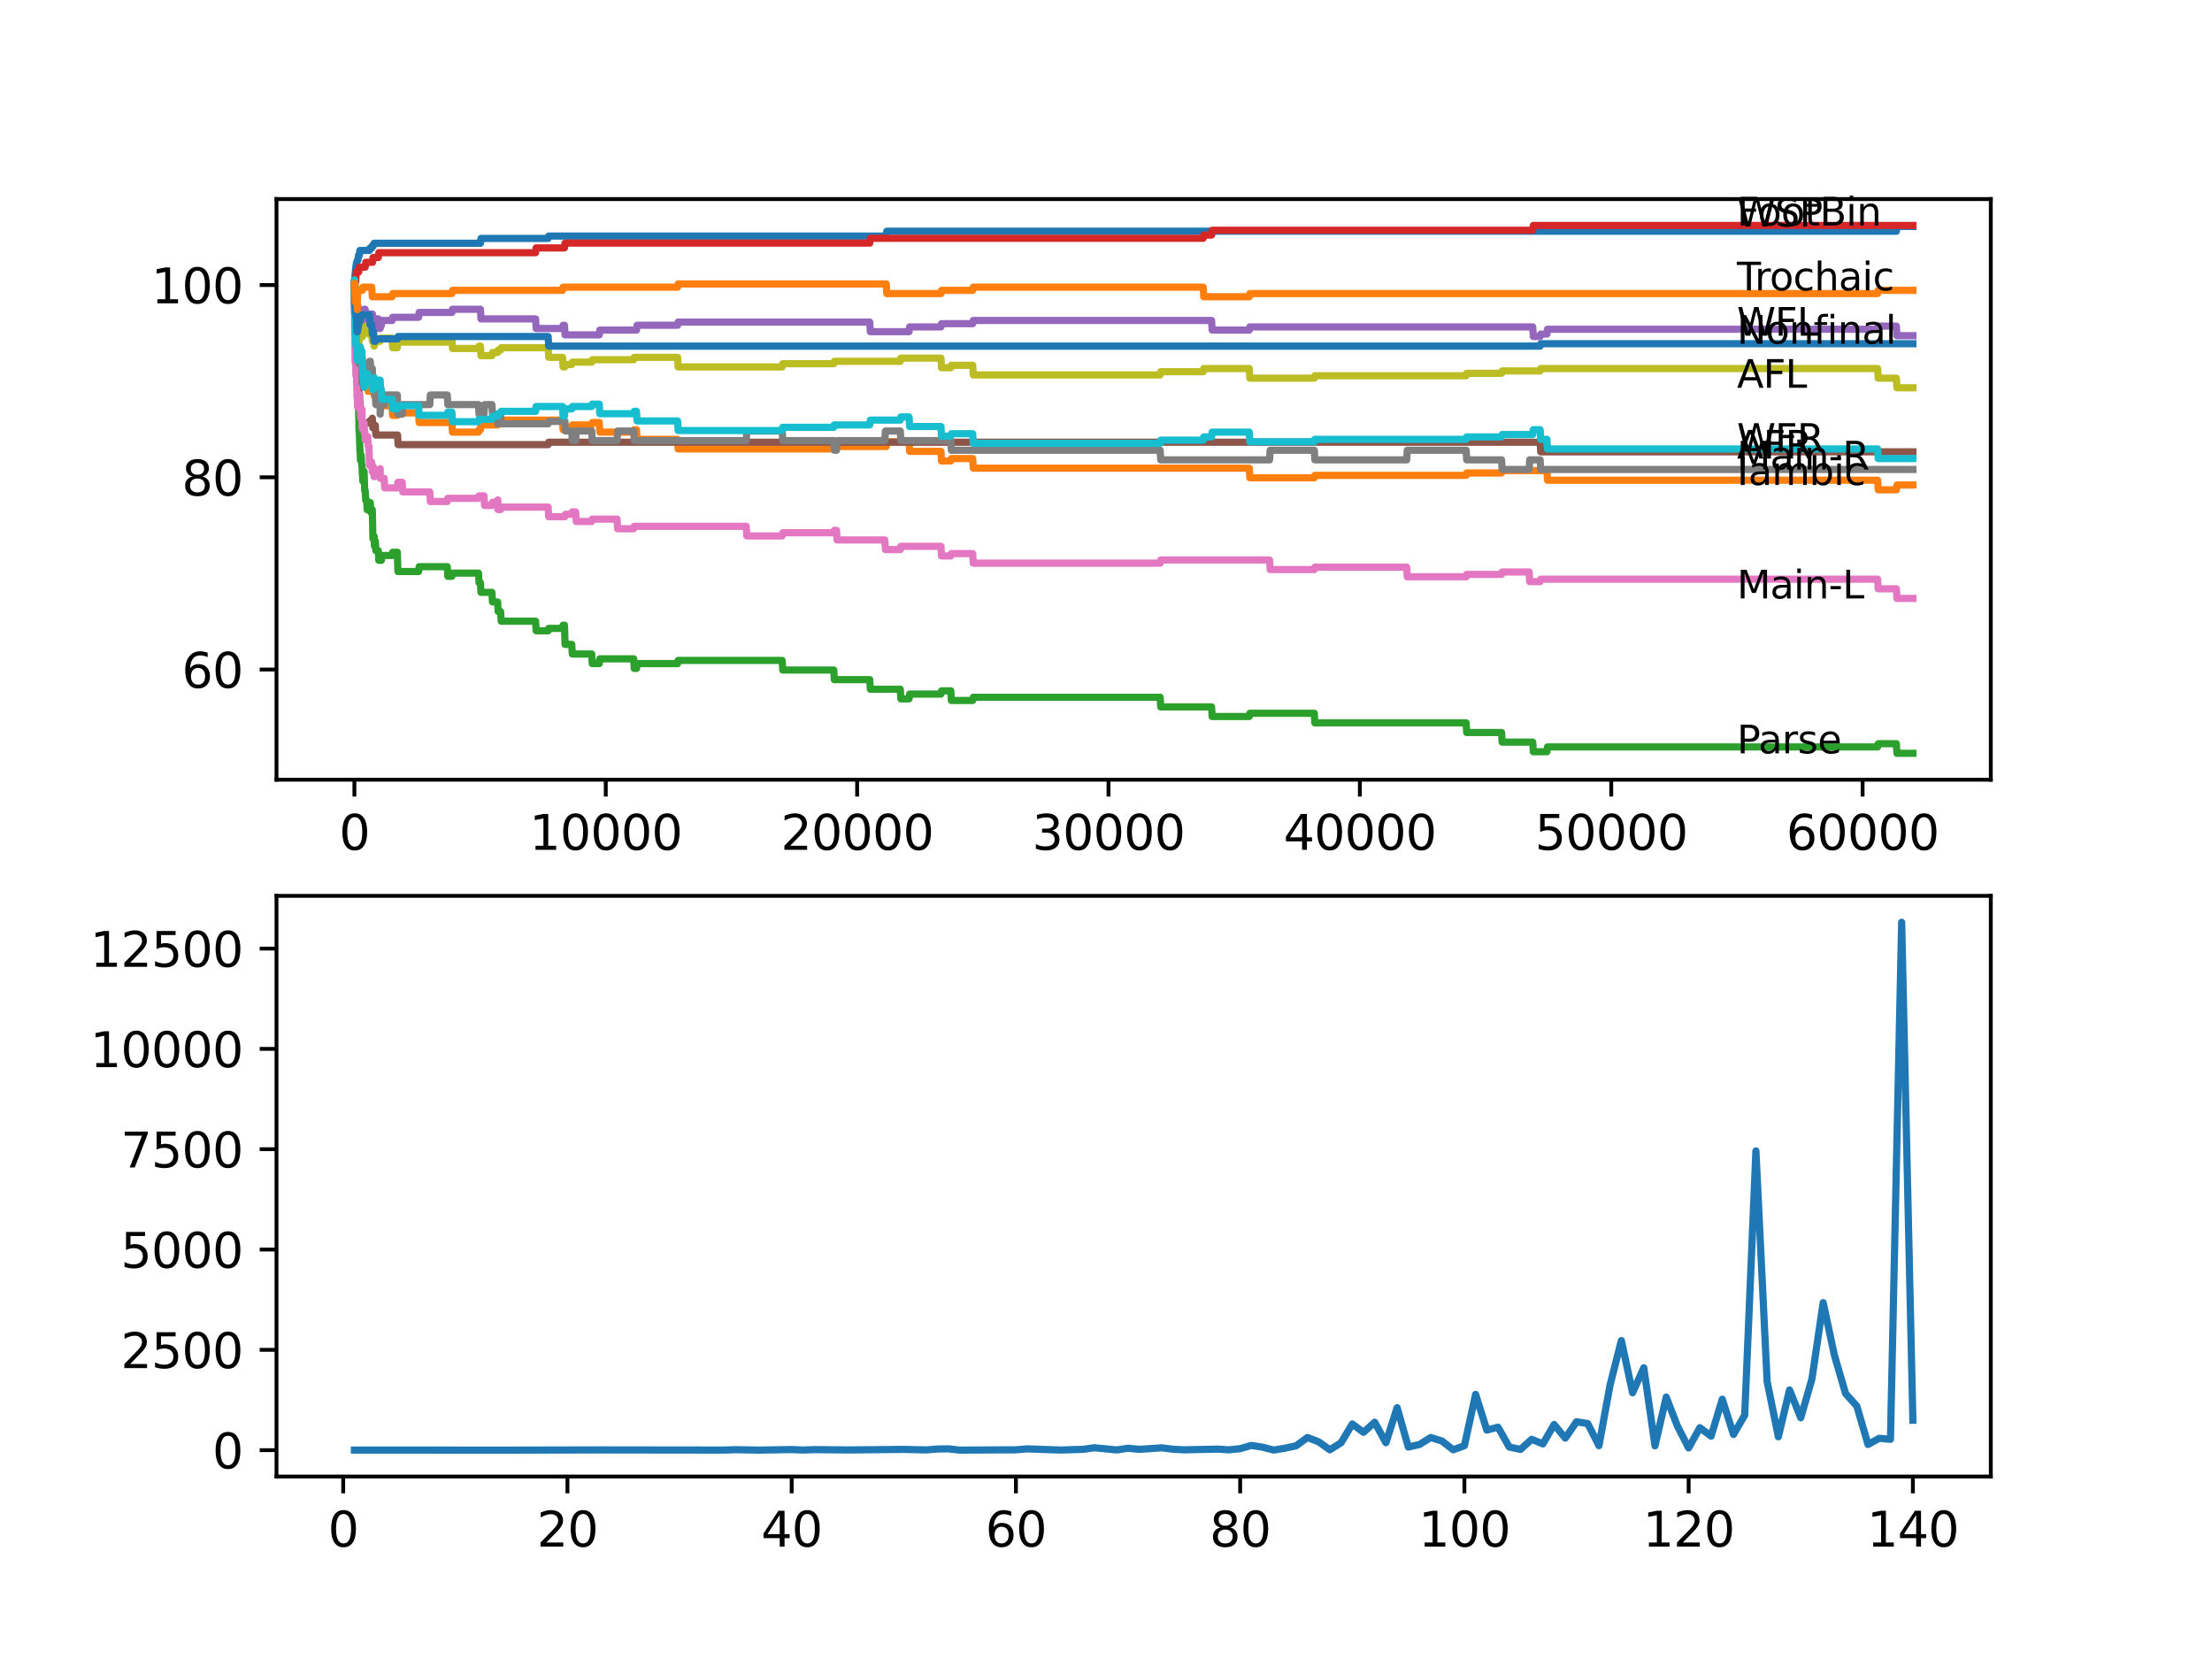 <?xml version="1.0" encoding="utf-8" standalone="no"?>
<!DOCTYPE svg PUBLIC "-//W3C//DTD SVG 1.1//EN"
  "http://www.w3.org/Graphics/SVG/1.1/DTD/svg11.dtd">
<svg xmlns:xlink="http://www.w3.org/1999/xlink" width="460.8pt" height="345.6pt" viewBox="0 0 460.8 345.6" xmlns="http://www.w3.org/2000/svg" version="1.1">
 <defs>
  <style type="text/css">*{stroke-linejoin: round; stroke-linecap: butt}</style>
 </defs>
 <g id="figure_1">
  <g id="patch_1">
   <path d="M 0 345.6 
L 460.8 345.6 
L 460.8 0 
L 0 0 
z
" style="fill: #ffffff"/>
  </g>
  <g id="axes_1">
   <g id="patch_2">
    <path d="M 57.6 162.432 
L 414.72 162.432 
L 414.72 41.472 
L 57.6 41.472 
z
" style="fill: #ffffff"/>
   </g>
   <g id="matplotlib.axis_1">
    <g id="xtick_1">
     <g id="line2d_1">
      <defs>
       <path id="mffaf6c94cc" d="M 0 0 
L 0 3.5 
" style="stroke: #000000; stroke-width: 0.8"/>
      </defs>
      <g>
       <use xlink:href="#mffaf6c94cc" x="73.827" y="162.432" style="stroke: #000000; stroke-width: 0.8"/>
      </g>
     </g>
     <g id="text_1">
      <!-- 0 -->
      <g transform="translate(70.646 177.03)scale(0.1 -0.1)">
       <defs>
        <path id="DejaVuSans-30" d="M 2034 4250 
Q 1547 4250 1301 3770 
Q 1056 3291 1056 2328 
Q 1056 1369 1301 889 
Q 1547 409 2034 409 
Q 2525 409 2770 889 
Q 3016 1369 3016 2328 
Q 3016 3291 2770 3770 
Q 2525 4250 2034 4250 
z
M 2034 4750 
Q 2819 4750 3233 4129 
Q 3647 3509 3647 2328 
Q 3647 1150 3233 529 
Q 2819 -91 2034 -91 
Q 1250 -91 836 529 
Q 422 1150 422 2328 
Q 422 3509 836 4129 
Q 1250 4750 2034 4750 
z
" transform="scale(0.016)"/>
       </defs>
       <use xlink:href="#DejaVuSans-30"/>
      </g>
     </g>
    </g>
    <g id="xtick_2">
     <g id="line2d_2">
      <g>
       <use xlink:href="#mffaf6c94cc" x="126.192" y="162.432" style="stroke: #000000; stroke-width: 0.8"/>
      </g>
     </g>
     <g id="text_2">
      <!-- 10000 -->
      <g transform="translate(110.286 177.03)scale(0.1 -0.1)">
       <defs>
        <path id="DejaVuSans-31" d="M 794 531 
L 1825 531 
L 1825 4091 
L 703 3866 
L 703 4441 
L 1819 4666 
L 2450 4666 
L 2450 531 
L 3481 531 
L 3481 0 
L 794 0 
L 794 531 
z
" transform="scale(0.016)"/>
       </defs>
       <use xlink:href="#DejaVuSans-31"/>
       <use xlink:href="#DejaVuSans-30" x="63.623"/>
       <use xlink:href="#DejaVuSans-30" x="127.246"/>
       <use xlink:href="#DejaVuSans-30" x="190.869"/>
       <use xlink:href="#DejaVuSans-30" x="254.492"/>
      </g>
     </g>
    </g>
    <g id="xtick_3">
     <g id="line2d_3">
      <g>
       <use xlink:href="#mffaf6c94cc" x="178.556" y="162.432" style="stroke: #000000; stroke-width: 0.8"/>
      </g>
     </g>
     <g id="text_3">
      <!-- 20000 -->
      <g transform="translate(162.65 177.03)scale(0.1 -0.1)">
       <defs>
        <path id="DejaVuSans-32" d="M 1228 531 
L 3431 531 
L 3431 0 
L 469 0 
L 469 531 
Q 828 903 1448 1529 
Q 2069 2156 2228 2338 
Q 2531 2678 2651 2914 
Q 2772 3150 2772 3378 
Q 2772 3750 2511 3984 
Q 2250 4219 1831 4219 
Q 1534 4219 1204 4116 
Q 875 4013 500 3803 
L 500 4441 
Q 881 4594 1212 4672 
Q 1544 4750 1819 4750 
Q 2544 4750 2975 4387 
Q 3406 4025 3406 3419 
Q 3406 3131 3298 2873 
Q 3191 2616 2906 2266 
Q 2828 2175 2409 1742 
Q 1991 1309 1228 531 
z
" transform="scale(0.016)"/>
       </defs>
       <use xlink:href="#DejaVuSans-32"/>
       <use xlink:href="#DejaVuSans-30" x="63.623"/>
       <use xlink:href="#DejaVuSans-30" x="127.246"/>
       <use xlink:href="#DejaVuSans-30" x="190.869"/>
       <use xlink:href="#DejaVuSans-30" x="254.492"/>
      </g>
     </g>
    </g>
    <g id="xtick_4">
     <g id="line2d_4">
      <g>
       <use xlink:href="#mffaf6c94cc" x="230.921" y="162.432" style="stroke: #000000; stroke-width: 0.8"/>
      </g>
     </g>
     <g id="text_4">
      <!-- 30000 -->
      <g transform="translate(215.015 177.03)scale(0.1 -0.1)">
       <defs>
        <path id="DejaVuSans-33" d="M 2597 2516 
Q 3050 2419 3304 2112 
Q 3559 1806 3559 1356 
Q 3559 666 3084 287 
Q 2609 -91 1734 -91 
Q 1441 -91 1130 -33 
Q 819 25 488 141 
L 488 750 
Q 750 597 1062 519 
Q 1375 441 1716 441 
Q 2309 441 2620 675 
Q 2931 909 2931 1356 
Q 2931 1769 2642 2001 
Q 2353 2234 1838 2234 
L 1294 2234 
L 1294 2753 
L 1863 2753 
Q 2328 2753 2575 2939 
Q 2822 3125 2822 3475 
Q 2822 3834 2567 4026 
Q 2313 4219 1838 4219 
Q 1578 4219 1281 4162 
Q 984 4106 628 3988 
L 628 4550 
Q 988 4650 1302 4700 
Q 1616 4750 1894 4750 
Q 2613 4750 3031 4423 
Q 3450 4097 3450 3541 
Q 3450 3153 3228 2886 
Q 3006 2619 2597 2516 
z
" transform="scale(0.016)"/>
       </defs>
       <use xlink:href="#DejaVuSans-33"/>
       <use xlink:href="#DejaVuSans-30" x="63.623"/>
       <use xlink:href="#DejaVuSans-30" x="127.246"/>
       <use xlink:href="#DejaVuSans-30" x="190.869"/>
       <use xlink:href="#DejaVuSans-30" x="254.492"/>
      </g>
     </g>
    </g>
    <g id="xtick_5">
     <g id="line2d_5">
      <g>
       <use xlink:href="#mffaf6c94cc" x="283.285" y="162.432" style="stroke: #000000; stroke-width: 0.8"/>
      </g>
     </g>
     <g id="text_5">
      <!-- 40000 -->
      <g transform="translate(267.379 177.03)scale(0.1 -0.1)">
       <defs>
        <path id="DejaVuSans-34" d="M 2419 4116 
L 825 1625 
L 2419 1625 
L 2419 4116 
z
M 2253 4666 
L 3047 4666 
L 3047 1625 
L 3713 1625 
L 3713 1100 
L 3047 1100 
L 3047 0 
L 2419 0 
L 2419 1100 
L 313 1100 
L 313 1709 
L 2253 4666 
z
" transform="scale(0.016)"/>
       </defs>
       <use xlink:href="#DejaVuSans-34"/>
       <use xlink:href="#DejaVuSans-30" x="63.623"/>
       <use xlink:href="#DejaVuSans-30" x="127.246"/>
       <use xlink:href="#DejaVuSans-30" x="190.869"/>
       <use xlink:href="#DejaVuSans-30" x="254.492"/>
      </g>
     </g>
    </g>
    <g id="xtick_6">
     <g id="line2d_6">
      <g>
       <use xlink:href="#mffaf6c94cc" x="335.65" y="162.432" style="stroke: #000000; stroke-width: 0.8"/>
      </g>
     </g>
     <g id="text_6">
      <!-- 50000 -->
      <g transform="translate(319.744 177.03)scale(0.1 -0.1)">
       <defs>
        <path id="DejaVuSans-35" d="M 691 4666 
L 3169 4666 
L 3169 4134 
L 1269 4134 
L 1269 2991 
Q 1406 3038 1543 3061 
Q 1681 3084 1819 3084 
Q 2600 3084 3056 2656 
Q 3513 2228 3513 1497 
Q 3513 744 3044 326 
Q 2575 -91 1722 -91 
Q 1428 -91 1123 -41 
Q 819 9 494 109 
L 494 744 
Q 775 591 1075 516 
Q 1375 441 1709 441 
Q 2250 441 2565 725 
Q 2881 1009 2881 1497 
Q 2881 1984 2565 2268 
Q 2250 2553 1709 2553 
Q 1456 2553 1204 2497 
Q 953 2441 691 2322 
L 691 4666 
z
" transform="scale(0.016)"/>
       </defs>
       <use xlink:href="#DejaVuSans-35"/>
       <use xlink:href="#DejaVuSans-30" x="63.623"/>
       <use xlink:href="#DejaVuSans-30" x="127.246"/>
       <use xlink:href="#DejaVuSans-30" x="190.869"/>
       <use xlink:href="#DejaVuSans-30" x="254.492"/>
      </g>
     </g>
    </g>
    <g id="xtick_7">
     <g id="line2d_7">
      <g>
       <use xlink:href="#mffaf6c94cc" x="388.014" y="162.432" style="stroke: #000000; stroke-width: 0.8"/>
      </g>
     </g>
     <g id="text_7">
      <!-- 60000 -->
      <g transform="translate(372.108 177.03)scale(0.1 -0.1)">
       <defs>
        <path id="DejaVuSans-36" d="M 2113 2584 
Q 1688 2584 1439 2293 
Q 1191 2003 1191 1497 
Q 1191 994 1439 701 
Q 1688 409 2113 409 
Q 2538 409 2786 701 
Q 3034 994 3034 1497 
Q 3034 2003 2786 2293 
Q 2538 2584 2113 2584 
z
M 3366 4563 
L 3366 3988 
Q 3128 4100 2886 4159 
Q 2644 4219 2406 4219 
Q 1781 4219 1451 3797 
Q 1122 3375 1075 2522 
Q 1259 2794 1537 2939 
Q 1816 3084 2150 3084 
Q 2853 3084 3261 2657 
Q 3669 2231 3669 1497 
Q 3669 778 3244 343 
Q 2819 -91 2113 -91 
Q 1303 -91 875 529 
Q 447 1150 447 2328 
Q 447 3434 972 4092 
Q 1497 4750 2381 4750 
Q 2619 4750 2861 4703 
Q 3103 4656 3366 4563 
z
" transform="scale(0.016)"/>
       </defs>
       <use xlink:href="#DejaVuSans-36"/>
       <use xlink:href="#DejaVuSans-30" x="63.623"/>
       <use xlink:href="#DejaVuSans-30" x="127.246"/>
       <use xlink:href="#DejaVuSans-30" x="190.869"/>
       <use xlink:href="#DejaVuSans-30" x="254.492"/>
      </g>
     </g>
    </g>
   </g>
   <g id="matplotlib.axis_2">
    <g id="ytick_1">
     <g id="line2d_8">
      <defs>
       <path id="m7050a3cebf" d="M 0 0 
L -3.5 0 
" style="stroke: #000000; stroke-width: 0.8"/>
      </defs>
      <g>
       <use xlink:href="#m7050a3cebf" x="57.6" y="139.48" style="stroke: #000000; stroke-width: 0.8"/>
      </g>
     </g>
     <g id="text_8">
      <!-- 60 -->
      <g transform="translate(37.875 143.279)scale(0.1 -0.1)">
       <use xlink:href="#DejaVuSans-36"/>
       <use xlink:href="#DejaVuSans-30" x="63.623"/>
      </g>
     </g>
    </g>
    <g id="ytick_2">
     <g id="line2d_9">
      <g>
       <use xlink:href="#m7050a3cebf" x="57.6" y="99.432" style="stroke: #000000; stroke-width: 0.8"/>
      </g>
     </g>
     <g id="text_9">
      <!-- 80 -->
      <g transform="translate(37.875 103.232)scale(0.1 -0.1)">
       <defs>
        <path id="DejaVuSans-38" d="M 2034 2216 
Q 1584 2216 1326 1975 
Q 1069 1734 1069 1313 
Q 1069 891 1326 650 
Q 1584 409 2034 409 
Q 2484 409 2743 651 
Q 3003 894 3003 1313 
Q 3003 1734 2745 1975 
Q 2488 2216 2034 2216 
z
M 1403 2484 
Q 997 2584 770 2862 
Q 544 3141 544 3541 
Q 544 4100 942 4425 
Q 1341 4750 2034 4750 
Q 2731 4750 3128 4425 
Q 3525 4100 3525 3541 
Q 3525 3141 3298 2862 
Q 3072 2584 2669 2484 
Q 3125 2378 3379 2068 
Q 3634 1759 3634 1313 
Q 3634 634 3220 271 
Q 2806 -91 2034 -91 
Q 1263 -91 848 271 
Q 434 634 434 1313 
Q 434 1759 690 2068 
Q 947 2378 1403 2484 
z
M 1172 3481 
Q 1172 3119 1398 2916 
Q 1625 2713 2034 2713 
Q 2441 2713 2670 2916 
Q 2900 3119 2900 3481 
Q 2900 3844 2670 4047 
Q 2441 4250 2034 4250 
Q 1625 4250 1398 4047 
Q 1172 3844 1172 3481 
z
" transform="scale(0.016)"/>
       </defs>
       <use xlink:href="#DejaVuSans-38"/>
       <use xlink:href="#DejaVuSans-30" x="63.623"/>
      </g>
     </g>
    </g>
    <g id="ytick_3">
     <g id="line2d_10">
      <g>
       <use xlink:href="#m7050a3cebf" x="57.6" y="59.385" style="stroke: #000000; stroke-width: 0.8"/>
      </g>
     </g>
     <g id="text_10">
      <!-- 100 -->
      <g transform="translate(31.512 63.184)scale(0.1 -0.1)">
       <use xlink:href="#DejaVuSans-31"/>
       <use xlink:href="#DejaVuSans-30" x="63.623"/>
       <use xlink:href="#DejaVuSans-30" x="127.246"/>
      </g>
     </g>
    </g>
   </g>
   <g id="line2d_11">
    <path d="M 73.833 59.385 
L 73.969 57.082 
L 73.995 57.082 
L 74.121 55.58 
L 74.142 55.58 
L 74.262 54.679 
L 74.346 54.679 
L 74.461 54.179 
L 74.571 54.179 
L 74.686 53.178 
L 74.849 53.178 
L 74.964 52.176 
L 76.959 52.176 
L 77.074 51.676 
L 77.441 51.676 
L 77.556 51.175 
L 77.812 51.175 
L 77.928 50.675 
L 100.083 50.675 
L 100.198 49.673 
L 114.19 49.673 
L 114.305 49.173 
L 184.615 49.173 
L 184.73 48.172 
L 395.052 48.172 
L 395.167 47.17 
L 398.487 47.17 
L 398.487 47.17 
" clip-path="url(#pc0e92ff780)" style="fill: none; stroke: #1f77b4; stroke-width: 1.5; stroke-linecap: square"/>
   </g>
   <g id="line2d_12">
    <path d="M 73.833 59.385 
L 73.922 59.385 
L 74.047 65.893 
L 74.152 65.893 
L 74.163 65.392 
L 74.231 68.896 
L 74.257 68.896 
L 74.372 68.496 
L 74.419 68.496 
L 74.54 72.5 
L 74.587 72.5 
L 74.697 74.503 
L 74.812 74.002 
L 74.849 74.002 
L 74.964 72.5 
L 75.084 72.5 
L 75.199 74.503 
L 75.487 74.503 
L 75.603 78.007 
L 75.739 78.007 
L 75.854 80.009 
L 75.875 80.009 
L 75.99 79.509 
L 76.577 79.509 
L 76.692 81.511 
L 77.671 81.511 
L 77.786 81.011 
L 77.949 81.011 
L 77.99 80.51 
L 77.996 82.512 
L 78.043 82.512 
L 79.457 82.512 
L 79.572 84.515 
L 81.682 84.515 
L 81.797 86.517 
L 82.818 86.517 
L 82.934 86.016 
L 87.201 86.016 
L 87.317 88.019 
L 94.14 88.019 
L 94.255 90.021 
L 99.68 90.021 
L 99.795 89.521 
L 100.083 89.521 
L 100.198 88.519 
L 103.665 88.519 
L 103.78 88.019 
L 104.293 88.019 
L 104.408 87.518 
L 117.185 87.518 
L 117.3 89.521 
L 117.688 89.521 
L 117.803 89.02 
L 119.102 89.02 
L 119.217 88.519 
L 123.265 88.519 
L 123.38 88.019 
L 124.836 88.019 
L 124.951 90.021 
L 132.01 90.021 
L 132.125 89.521 
L 132.596 89.521 
L 132.711 91.523 
L 141.153 91.523 
L 141.268 93.525 
L 173.692 93.525 
L 173.807 93.025 
L 184.615 93.025 
L 184.73 92.024 
L 189.375 92.024 
L 189.49 94.026 
L 196.02 94.026 
L 196.135 96.028 
L 198.067 96.028 
L 198.183 95.528 
L 202.634 95.528 
L 202.749 97.53 
L 260.25 97.53 
L 260.365 99.532 
L 273.792 99.532 
L 273.907 99.032 
L 305.425 99.032 
L 305.54 98.531 
L 312.803 98.531 
L 312.918 98.031 
L 322.255 98.031 
L 322.37 100.033 
L 391.146 100.033 
L 391.261 102.035 
L 395.052 102.035 
L 395.167 101.034 
L 398.487 101.034 
L 398.487 101.034 
" clip-path="url(#pc0e92ff780)" style="fill: none; stroke: #ff7f0e; stroke-width: 1.5; stroke-linecap: square"/>
   </g>
   <g id="line2d_13">
    <path d="M 73.833 59.385 
L 73.843 59.385 
L 73.885 65.392 
L 73.969 65.225 
L 73.979 65.225 
L 74.11 73.235 
L 74.142 73.235 
L 74.152 72.734 
L 74.173 76.739 
L 74.21 76.739 
L 74.325 79.342 
L 74.346 79.342 
L 74.461 78.841 
L 74.482 78.841 
L 74.587 82.846 
L 74.597 81.845 
L 74.66 81.845 
L 74.791 89.854 
L 74.849 89.854 
L 74.969 93.859 
L 75.021 93.859 
L 75.084 95.861 
L 75.131 94.86 
L 75.236 94.86 
L 75.351 96.863 
L 75.404 96.863 
L 75.487 98.865 
L 75.514 98.198 
L 75.524 98.198 
L 75.571 100.2 
L 75.634 99.199 
L 75.739 99.199 
L 75.849 98.198 
L 75.969 102.202 
L 76.074 102.202 
L 76.189 104.205 
L 76.388 104.205 
L 76.503 106.207 
L 76.577 106.207 
L 76.692 105.206 
L 76.959 105.206 
L 77.074 104.705 
L 77.137 104.705 
L 77.252 106.708 
L 77.441 106.708 
L 77.556 106.207 
L 77.561 106.207 
L 77.687 112.214 
L 77.812 112.214 
L 77.928 111.714 
L 77.949 111.714 
L 77.99 113.716 
L 78.059 112.715 
L 78.184 112.715 
L 78.299 114.717 
L 78.802 114.717 
L 78.917 116.719 
L 79.457 116.719 
L 79.572 115.718 
L 81.682 115.718 
L 81.797 115.051 
L 82.771 115.051 
L 82.892 119.056 
L 87.201 119.056 
L 87.317 118.054 
L 93.171 118.054 
L 93.286 120.057 
L 94.14 120.057 
L 94.255 119.389 
L 99.68 119.389 
L 99.795 121.392 
L 100.083 121.392 
L 100.198 123.394 
L 102.476 123.394 
L 102.591 125.396 
L 103.665 125.396 
L 103.78 127.399 
L 104.293 127.399 
L 104.408 129.401 
L 111.572 129.401 
L 111.687 131.404 
L 114.19 131.404 
L 114.305 130.903 
L 117.185 130.903 
L 117.3 130.236 
L 117.594 130.236 
L 117.714 134.24 
L 119.102 134.24 
L 119.217 136.243 
L 123.265 136.243 
L 123.38 138.245 
L 124.836 138.245 
L 124.951 137.244 
L 132.01 137.244 
L 132.125 139.246 
L 132.596 139.246 
L 132.711 138.245 
L 141.153 138.245 
L 141.268 137.578 
L 162.941 137.578 
L 163.057 139.58 
L 173.692 139.58 
L 173.807 141.582 
L 181.185 141.582 
L 181.3 143.585 
L 187.547 143.585 
L 187.663 145.587 
L 189.375 145.587 
L 189.49 144.586 
L 196.02 144.586 
L 196.135 143.918 
L 198.067 143.918 
L 198.183 145.921 
L 202.634 145.921 
L 202.749 145.253 
L 241.682 145.253 
L 241.797 147.256 
L 252.396 147.256 
L 252.511 149.258 
L 260.25 149.258 
L 260.365 148.591 
L 273.792 148.591 
L 273.907 150.593 
L 305.425 150.593 
L 305.54 152.595 
L 312.803 152.595 
L 312.918 154.598 
L 319.296 154.598 
L 319.412 156.6 
L 322.255 156.6 
L 322.37 155.599 
L 391.146 155.599 
L 391.261 154.931 
L 395.052 154.931 
L 395.167 156.934 
L 398.487 156.934 
L 398.487 156.934 
" clip-path="url(#pc0e92ff780)" style="fill: none; stroke: #2ca02c; stroke-width: 1.5; stroke-linecap: square"/>
   </g>
   <g id="line2d_14">
    <path d="M 73.833 59.385 
L 73.864 58.317 
L 73.869 60.319 
L 73.943 59.318 
L 73.953 59.318 
L 74.068 58.651 
L 74.105 58.651 
L 74.225 56.648 
L 74.733 56.648 
L 74.849 55.647 
L 76.074 55.647 
L 76.189 54.646 
L 77.603 54.646 
L 77.718 53.645 
L 78.802 53.645 
L 78.917 52.644 
L 111.572 52.644 
L 111.687 51.642 
L 117.594 51.642 
L 117.709 50.641 
L 181.185 50.641 
L 181.3 49.64 
L 250.647 49.64 
L 250.762 48.973 
L 252.396 48.973 
L 252.511 47.971 
L 319.296 47.971 
L 319.412 46.97 
L 398.487 46.97 
L 398.487 46.97 
" clip-path="url(#pc0e92ff780)" style="fill: none; stroke: #d62728; stroke-width: 1.5; stroke-linecap: square"/>
   </g>
   <g id="line2d_15">
    <path d="M 73.833 59.385 
L 73.848 63.39 
L 73.943 60.253 
L 74.011 60.253 
L 74.021 59.752 
L 74.026 61.754 
L 74.105 60.753 
L 74.225 64.758 
L 74.341 63.757 
L 74.571 63.757 
L 74.587 65.759 
L 74.681 64.758 
L 74.733 64.758 
L 74.854 68.763 
L 75.084 68.763 
L 75.199 67.761 
L 75.409 67.761 
L 75.529 66.427 
L 75.571 66.427 
L 75.686 65.425 
L 75.739 65.425 
L 75.854 64.424 
L 76.074 64.424 
L 76.189 66.427 
L 76.577 66.427 
L 76.692 65.425 
L 77.603 65.425 
L 77.718 67.428 
L 77.99 67.428 
L 78.106 66.427 
L 78.802 66.427 
L 78.917 68.429 
L 79.19 68.429 
L 79.305 67.761 
L 79.457 67.761 
L 79.572 66.76 
L 81.682 66.76 
L 81.797 66.093 
L 87.201 66.093 
L 87.317 65.092 
L 94.14 65.092 
L 94.255 64.424 
L 100.083 64.424 
L 100.198 66.427 
L 111.572 66.427 
L 111.687 68.429 
L 117.185 68.429 
L 117.3 67.761 
L 117.594 67.761 
L 117.709 69.764 
L 124.836 69.764 
L 124.951 68.763 
L 132.596 68.763 
L 132.711 67.761 
L 141.153 67.761 
L 141.268 67.094 
L 181.185 67.094 
L 181.3 69.096 
L 189.375 69.096 
L 189.49 68.095 
L 196.02 68.095 
L 196.135 67.428 
L 202.634 67.428 
L 202.749 66.76 
L 252.396 66.76 
L 252.511 68.763 
L 260.25 68.763 
L 260.365 68.095 
L 319.296 68.095 
L 319.412 70.098 
L 320.841 70.098 
L 320.956 69.597 
L 322.255 69.597 
L 322.37 68.596 
L 391.146 68.596 
L 391.261 67.928 
L 395.052 67.928 
L 395.167 69.931 
L 398.487 69.931 
L 398.487 69.931 
" clip-path="url(#pc0e92ff780)" style="fill: none; stroke: #9467bd; stroke-width: 1.5; stroke-linecap: square"/>
   </g>
   <g id="line2d_16">
    <path d="M 73.833 59.385 
L 73.848 58.984 
L 73.869 62.989 
L 73.875 62.989 
L 73.995 67.995 
L 74.016 67.495 
L 74.053 71.499 
L 74.068 71.499 
L 74.142 71.499 
L 74.168 70.999 
L 74.173 73.001 
L 74.236 73.001 
L 74.257 73.001 
L 74.309 72.601 
L 74.314 74.603 
L 74.351 74.102 
L 74.482 74.102 
L 74.602 78.107 
L 74.66 78.107 
L 74.781 82.112 
L 74.875 82.112 
L 74.99 84.114 
L 75.021 84.114 
L 75.137 86.117 
L 75.236 86.117 
L 75.351 88.119 
L 76.959 88.119 
L 77.074 87.618 
L 77.441 87.618 
L 77.556 87.118 
L 77.561 87.118 
L 77.676 89.12 
L 77.812 89.12 
L 77.928 88.62 
L 78.184 88.62 
L 78.299 90.622 
L 82.818 90.622 
L 82.934 92.624 
L 114.19 92.624 
L 114.305 92.124 
L 320.841 92.124 
L 320.956 94.126 
L 398.487 94.126 
L 398.487 94.126 
" clip-path="url(#pc0e92ff780)" style="fill: none; stroke: #8c564b; stroke-width: 1.5; stroke-linecap: square"/>
   </g>
   <g id="line2d_17">
    <path d="M 73.833 59.385 
L 73.964 74.937 
L 73.979 74.436 
L 73.995 73.769 
L 74 75.771 
L 74.079 74.269 
L 74.152 78.274 
L 74.194 77.273 
L 74.257 77.273 
L 74.377 82.779 
L 74.445 82.779 
L 74.482 84.782 
L 74.555 83.78 
L 74.66 83.78 
L 74.775 82.112 
L 74.875 84.114 
L 74.885 83.614 
L 74.922 83.614 
L 75.021 85.616 
L 75.032 85.115 
L 75.053 85.115 
L 75.168 87.118 
L 75.236 87.118 
L 75.351 86.617 
L 75.404 86.617 
L 75.414 85.282 
L 75.435 89.287 
L 75.493 89.287 
L 75.524 89.287 
L 75.639 88.786 
L 75.849 88.786 
L 75.859 88.119 
L 75.864 90.121 
L 75.948 89.621 
L 75.964 89.621 
L 76.079 91.623 
L 76.388 91.623 
L 76.503 90.956 
L 76.603 90.956 
L 76.718 92.958 
L 76.854 92.958 
L 76.975 96.963 
L 77.137 96.963 
L 77.252 96.295 
L 77.441 96.295 
L 77.556 98.298 
L 77.561 98.298 
L 77.682 97.296 
L 77.812 97.296 
L 77.928 99.299 
L 77.949 99.299 
L 78.064 98.798 
L 78.184 98.798 
L 78.299 98.298 
L 79.19 98.298 
L 79.2 97.63 
L 79.205 99.633 
L 79.289 99.633 
L 80.033 99.633 
L 80.148 101.635 
L 82.771 101.635 
L 82.887 100.467 
L 83.787 100.467 
L 83.902 102.469 
L 89.532 102.469 
L 89.647 104.472 
L 93.171 104.472 
L 93.286 103.804 
L 99.68 103.804 
L 99.795 103.304 
L 100.827 103.304 
L 100.942 105.306 
L 102.476 105.306 
L 102.591 104.639 
L 103.665 104.639 
L 103.712 104.138 
L 103.717 106.14 
L 103.759 106.14 
L 104.293 106.14 
L 104.408 105.64 
L 114.19 105.64 
L 114.305 107.642 
L 117.688 107.642 
L 117.803 107.141 
L 119.102 107.141 
L 119.217 106.641 
L 119.919 106.641 
L 120.034 108.643 
L 123.265 108.643 
L 123.38 108.143 
L 128.543 108.143 
L 128.658 110.145 
L 132.01 110.145 
L 132.125 109.644 
L 155.453 109.644 
L 155.568 111.647 
L 162.941 111.647 
L 163.057 110.979 
L 173.692 110.979 
L 173.807 110.479 
L 174.263 110.479 
L 174.378 112.481 
L 184.327 112.481 
L 184.442 114.484 
L 187.547 114.484 
L 187.663 113.816 
L 196.02 113.816 
L 196.135 115.818 
L 198.067 115.818 
L 198.183 115.318 
L 202.634 115.318 
L 202.749 117.32 
L 241.682 117.32 
L 241.797 116.653 
L 264.476 116.653 
L 264.591 118.655 
L 273.792 118.655 
L 273.907 118.155 
L 293.041 118.155 
L 293.156 120.157 
L 305.425 120.157 
L 305.54 119.656 
L 312.803 119.656 
L 312.918 119.156 
L 318.553 119.156 
L 318.668 121.158 
L 320.841 121.158 
L 320.956 120.657 
L 391.146 120.657 
L 391.261 122.66 
L 395.052 122.66 
L 395.167 124.662 
L 398.487 124.662 
L 398.487 124.662 
" clip-path="url(#pc0e92ff780)" style="fill: none; stroke: #e377c2; stroke-width: 1.5; stroke-linecap: square"/>
   </g>
   <g id="line2d_18">
    <path d="M 73.833 59.385 
L 73.864 58.317 
L 73.885 63.823 
L 73.89 63.323 
L 73.901 63.323 
L 73.927 60.653 
L 73.969 63.657 
L 74.011 63.156 
L 74.016 63.156 
L 74.079 67.161 
L 74.131 65.158 
L 74.142 65.158 
L 74.152 64.658 
L 74.173 68.663 
L 74.215 68.663 
L 74.257 68.663 
L 74.309 68.262 
L 74.314 70.264 
L 74.351 69.764 
L 74.356 69.764 
L 74.477 65.759 
L 74.482 65.759 
L 74.602 69.764 
L 74.66 69.764 
L 74.775 75.771 
L 74.781 73.769 
L 74.875 73.769 
L 74.922 75.771 
L 74.985 73.769 
L 75.021 73.769 
L 75.053 75.771 
L 75.131 73.769 
L 75.236 73.769 
L 75.351 75.771 
L 75.404 75.771 
L 75.414 79.776 
L 75.514 75.771 
L 75.524 75.771 
L 75.639 77.773 
L 75.849 77.773 
L 75.964 79.776 
L 76.079 77.773 
L 76.388 77.773 
L 76.503 79.776 
L 76.603 79.776 
L 76.718 77.773 
L 76.854 77.773 
L 76.969 75.27 
L 77.137 75.27 
L 77.252 77.273 
L 77.441 77.273 
L 77.556 76.772 
L 77.561 76.772 
L 77.682 80.777 
L 77.812 80.777 
L 77.928 80.276 
L 77.949 80.276 
L 78.064 82.279 
L 78.184 82.279 
L 78.299 84.281 
L 79.19 84.281 
L 79.2 86.283 
L 79.3 84.281 
L 80.033 84.281 
L 80.148 82.279 
L 82.771 82.279 
L 82.892 86.283 
L 83.787 86.283 
L 83.902 84.281 
L 89.532 84.281 
L 89.647 82.279 
L 93.171 82.279 
L 93.286 84.281 
L 99.68 84.281 
L 99.795 86.283 
L 100.827 86.283 
L 100.942 84.281 
L 102.476 84.281 
L 102.591 86.283 
L 103.665 86.283 
L 103.712 88.286 
L 103.775 86.283 
L 104.293 86.283 
L 104.408 88.286 
L 114.19 88.286 
L 114.305 87.785 
L 117.688 87.785 
L 117.803 89.788 
L 119.102 89.788 
L 119.217 91.79 
L 119.919 91.79 
L 120.034 89.788 
L 123.265 89.788 
L 123.38 91.79 
L 128.543 91.79 
L 128.658 89.788 
L 132.01 89.788 
L 132.125 91.79 
L 155.453 91.79 
L 155.568 89.788 
L 162.941 89.788 
L 163.057 91.79 
L 173.692 91.79 
L 173.807 93.792 
L 174.263 93.792 
L 174.378 91.79 
L 184.327 91.79 
L 184.442 89.788 
L 187.547 89.788 
L 187.663 91.79 
L 198.067 91.79 
L 198.183 93.792 
L 241.682 93.792 
L 241.797 95.795 
L 264.476 95.795 
L 264.591 93.792 
L 273.792 93.792 
L 273.907 95.795 
L 293.041 95.795 
L 293.156 93.792 
L 305.425 93.792 
L 305.54 95.795 
L 312.803 95.795 
L 312.918 97.797 
L 318.553 97.797 
L 318.668 95.795 
L 320.841 95.795 
L 320.956 97.797 
L 398.487 97.797 
L 398.487 97.797 
" clip-path="url(#pc0e92ff780)" style="fill: none; stroke: #7f7f7f; stroke-width: 1.5; stroke-linecap: square"/>
   </g>
   <g id="line2d_19">
    <path d="M 73.833 59.385 
L 73.885 59.085 
L 73.948 62.422 
L 73.953 62.422 
L 73.958 61.754 
L 74.026 65.592 
L 74.037 65.592 
L 74.047 65.592 
L 74.142 65.092 
L 74.152 67.094 
L 74.252 66.093 
L 74.257 66.093 
L 74.372 69.597 
L 74.482 69.597 
L 74.571 68.596 
L 74.576 70.598 
L 74.582 70.598 
L 74.66 70.598 
L 74.786 68.93 
L 74.849 68.93 
L 74.875 70.932 
L 74.959 70.431 
L 75.021 70.431 
L 75.137 69.931 
L 75.236 69.931 
L 75.351 69.43 
L 75.404 69.43 
L 75.487 68.095 
L 75.493 70.098 
L 75.508 70.098 
L 75.524 70.098 
L 75.639 69.597 
L 75.849 69.597 
L 75.964 68.429 
L 76.388 68.429 
L 76.503 67.761 
L 76.959 67.761 
L 77.074 69.764 
L 77.137 69.764 
L 77.252 69.096 
L 77.441 69.096 
L 77.556 71.099 
L 77.561 71.099 
L 77.682 70.098 
L 77.812 70.098 
L 77.928 72.1 
L 77.949 72.1 
L 78.064 71.599 
L 78.184 71.599 
L 78.299 71.099 
L 79.19 71.099 
L 79.305 70.431 
L 81.682 70.431 
L 81.797 72.434 
L 82.771 72.434 
L 82.887 71.266 
L 93.171 71.266 
L 93.286 70.598 
L 94.14 70.598 
L 94.255 72.601 
L 99.68 72.601 
L 99.795 72.1 
L 100.083 72.1 
L 100.198 74.102 
L 102.476 74.102 
L 102.591 73.435 
L 103.665 73.435 
L 103.78 72.934 
L 104.293 72.934 
L 104.408 72.434 
L 114.19 72.434 
L 114.305 74.436 
L 117.185 74.436 
L 117.3 76.438 
L 117.688 76.438 
L 117.803 75.938 
L 119.102 75.938 
L 119.217 75.437 
L 123.265 75.437 
L 123.38 74.937 
L 132.01 74.937 
L 132.125 74.436 
L 141.153 74.436 
L 141.268 76.438 
L 162.941 76.438 
L 163.057 75.771 
L 173.692 75.771 
L 173.807 75.27 
L 187.547 75.27 
L 187.663 74.603 
L 196.02 74.603 
L 196.135 76.605 
L 198.067 76.605 
L 198.183 76.105 
L 202.634 76.105 
L 202.749 78.107 
L 241.682 78.107 
L 241.797 77.44 
L 250.647 77.44 
L 250.762 76.772 
L 260.25 76.772 
L 260.365 78.775 
L 273.792 78.775 
L 273.907 78.274 
L 305.425 78.274 
L 305.54 77.773 
L 312.803 77.773 
L 312.918 77.273 
L 320.841 77.273 
L 320.956 76.772 
L 391.146 76.772 
L 391.261 78.775 
L 395.052 78.775 
L 395.167 80.777 
L 398.487 80.777 
L 398.487 80.777 
" clip-path="url(#pc0e92ff780)" style="fill: none; stroke: #bcbd22; stroke-width: 1.5; stroke-linecap: square"/>
   </g>
   <g id="line2d_20">
    <path d="M 73.833 59.385 
L 73.848 58.317 
L 73.88 63.823 
L 73.953 69.831 
L 74 67.995 
L 74.011 67.995 
L 74.105 72 
L 74.126 70.999 
L 74.152 70.999 
L 74.225 69.497 
L 74.231 71.499 
L 74.257 71.499 
L 74.372 75.003 
L 74.482 75.003 
L 74.587 73.001 
L 74.592 75.003 
L 74.66 75.003 
L 74.791 72.834 
L 75.021 72.834 
L 75.084 72.334 
L 75.089 74.336 
L 75.116 74.336 
L 75.236 74.336 
L 75.351 73.835 
L 75.404 73.835 
L 75.409 73.168 
L 75.414 75.17 
L 75.487 75.17 
L 75.603 78.674 
L 75.739 78.674 
L 75.849 80.677 
L 75.964 79.509 
L 76.074 79.509 
L 76.189 78.508 
L 76.388 78.508 
L 76.503 77.84 
L 76.577 77.84 
L 76.692 79.842 
L 77.137 79.842 
L 77.252 79.175 
L 77.441 79.175 
L 77.556 81.177 
L 77.561 81.177 
L 77.692 79.175 
L 77.949 79.175 
L 77.99 78.674 
L 77.996 80.677 
L 78.043 80.677 
L 78.184 80.677 
L 78.299 80.176 
L 78.802 80.176 
L 78.917 79.175 
L 79.19 79.175 
L 79.305 81.177 
L 79.457 81.177 
L 79.572 83.18 
L 81.682 83.18 
L 81.797 85.182 
L 82.771 85.182 
L 82.887 84.515 
L 87.201 84.515 
L 87.317 86.517 
L 93.171 86.517 
L 93.286 85.85 
L 94.14 85.85 
L 94.255 87.852 
L 99.68 87.852 
L 99.795 87.351 
L 102.476 87.351 
L 102.591 86.684 
L 103.665 86.684 
L 103.78 86.183 
L 104.293 86.183 
L 104.408 85.683 
L 111.572 85.683 
L 111.687 84.682 
L 117.185 84.682 
L 117.3 86.684 
L 117.594 86.684 
L 117.709 85.182 
L 119.102 85.182 
L 119.217 84.682 
L 123.265 84.682 
L 123.38 84.181 
L 124.836 84.181 
L 124.951 86.183 
L 132.01 86.183 
L 132.125 85.683 
L 132.596 85.683 
L 132.711 87.685 
L 141.153 87.685 
L 141.268 89.687 
L 162.941 89.687 
L 163.057 89.02 
L 173.692 89.02 
L 173.807 88.519 
L 181.185 88.519 
L 181.3 87.518 
L 187.547 87.518 
L 187.663 86.851 
L 189.375 86.851 
L 189.49 88.853 
L 196.02 88.853 
L 196.135 90.856 
L 198.067 90.856 
L 198.183 90.355 
L 202.634 90.355 
L 202.749 92.357 
L 241.682 92.357 
L 241.797 91.69 
L 250.647 91.69 
L 250.762 91.022 
L 252.396 91.022 
L 252.511 90.021 
L 260.25 90.021 
L 260.365 92.024 
L 273.792 92.024 
L 273.907 91.523 
L 305.425 91.523 
L 305.54 91.022 
L 312.803 91.022 
L 312.918 90.522 
L 319.296 90.522 
L 319.412 89.521 
L 320.841 89.521 
L 320.956 91.523 
L 322.255 91.523 
L 322.37 93.525 
L 391.146 93.525 
L 391.261 95.528 
L 398.487 95.528 
L 398.487 95.528 
" clip-path="url(#pc0e92ff780)" style="fill: none; stroke: #17becf; stroke-width: 1.5; stroke-linecap: square"/>
   </g>
   <g id="line2d_21">
    <path d="M 73.833 59.385 
L 73.948 61.588 
L 73.958 61.588 
L 74.016 65.092 
L 74.074 64.09 
L 74.142 64.09 
L 74.168 66.093 
L 74.252 65.592 
L 74.257 65.592 
L 74.372 69.096 
L 74.482 69.096 
L 74.602 68.095 
L 74.66 68.095 
L 74.781 67.094 
L 74.875 67.094 
L 74.99 66.593 
L 75.021 66.593 
L 75.137 66.093 
L 75.236 66.093 
L 75.351 65.592 
L 76.959 65.592 
L 77.074 67.595 
L 77.441 67.595 
L 77.556 69.597 
L 77.561 69.597 
L 77.676 69.096 
L 77.812 69.096 
L 77.928 71.099 
L 78.184 71.099 
L 78.299 70.598 
L 82.818 70.598 
L 82.934 70.098 
L 114.19 70.098 
L 114.305 72.1 
L 320.841 72.1 
L 320.956 71.599 
L 398.487 71.599 
L 398.487 71.599 
" clip-path="url(#pc0e92ff780)" style="fill: none; stroke: #1f77b4; stroke-width: 1.5; stroke-linecap: square"/>
   </g>
   <g id="line2d_22">
    <path d="M 73.833 59.385 
L 73.864 59.385 
L 73.885 58.984 
L 73.89 60.987 
L 73.953 60.987 
L 74.047 62.989 
L 74.063 62.489 
L 74.163 62.489 
L 74.257 60.486 
L 74.273 62.489 
L 74.346 62.489 
L 74.419 64.491 
L 74.451 62.489 
L 74.566 60.486 
L 75.487 60.486 
L 75.603 59.819 
L 77.441 59.819 
L 77.556 61.821 
L 81.682 61.821 
L 81.797 61.154 
L 94.14 61.154 
L 94.255 60.486 
L 117.185 60.486 
L 117.3 59.819 
L 141.153 59.819 
L 141.268 59.151 
L 184.615 59.151 
L 184.73 61.154 
L 196.02 61.154 
L 196.135 60.486 
L 202.634 60.486 
L 202.749 59.819 
L 250.647 59.819 
L 250.762 61.821 
L 260.25 61.821 
L 260.365 61.154 
L 391.146 61.154 
L 391.261 60.486 
L 398.487 60.486 
L 398.487 60.486 
" clip-path="url(#pc0e92ff780)" style="fill: none; stroke: #ff7f0e; stroke-width: 1.5; stroke-linecap: square"/>
   </g>
   <g id="patch_3">
    <path d="M 57.6 162.432 
L 57.6 41.472 
" style="fill: none; stroke: #000000; stroke-width: 0.8; stroke-linejoin: miter; stroke-linecap: square"/>
   </g>
   <g id="patch_4">
    <path d="M 414.72 162.432 
L 414.72 41.472 
" style="fill: none; stroke: #000000; stroke-width: 0.8; stroke-linejoin: miter; stroke-linecap: square"/>
   </g>
   <g id="patch_5">
    <path d="M 57.6 162.432 
L 414.72 162.432 
" style="fill: none; stroke: #000000; stroke-width: 0.8; stroke-linejoin: miter; stroke-linecap: square"/>
   </g>
   <g id="patch_6">
    <path d="M 57.6 41.472 
L 414.72 41.472 
" style="fill: none; stroke: #000000; stroke-width: 0.8; stroke-linejoin: miter; stroke-linecap: square"/>
   </g>
   <g id="text_11">
    <!-- WSP -->
    <g transform="translate(361.832 47.17)scale(0.08 -0.08)">
     <defs>
      <path id="DejaVuSans-57" d="M 213 4666 
L 850 4666 
L 1831 722 
L 2809 4666 
L 3519 4666 
L 4500 722 
L 5478 4666 
L 6119 4666 
L 4947 0 
L 4153 0 
L 3169 4050 
L 2175 0 
L 1381 0 
L 213 4666 
z
" transform="scale(0.016)"/>
      <path id="DejaVuSans-53" d="M 3425 4513 
L 3425 3897 
Q 3066 4069 2747 4153 
Q 2428 4238 2131 4238 
Q 1616 4238 1336 4038 
Q 1056 3838 1056 3469 
Q 1056 3159 1242 3001 
Q 1428 2844 1947 2747 
L 2328 2669 
Q 3034 2534 3370 2195 
Q 3706 1856 3706 1288 
Q 3706 609 3251 259 
Q 2797 -91 1919 -91 
Q 1588 -91 1214 -16 
Q 841 59 441 206 
L 441 856 
Q 825 641 1194 531 
Q 1563 422 1919 422 
Q 2459 422 2753 634 
Q 3047 847 3047 1241 
Q 3047 1584 2836 1778 
Q 2625 1972 2144 2069 
L 1759 2144 
Q 1053 2284 737 2584 
Q 422 2884 422 3419 
Q 422 4038 858 4394 
Q 1294 4750 2059 4750 
Q 2388 4750 2728 4690 
Q 3069 4631 3425 4513 
z
" transform="scale(0.016)"/>
      <path id="DejaVuSans-50" d="M 1259 4147 
L 1259 2394 
L 2053 2394 
Q 2494 2394 2734 2622 
Q 2975 2850 2975 3272 
Q 2975 3691 2734 3919 
Q 2494 4147 2053 4147 
L 1259 4147 
z
M 628 4666 
L 2053 4666 
Q 2838 4666 3239 4311 
Q 3641 3956 3641 3272 
Q 3641 2581 3239 2228 
Q 2838 1875 2053 1875 
L 1259 1875 
L 1259 0 
L 628 0 
L 628 4666 
z
" transform="scale(0.016)"/>
     </defs>
     <use xlink:href="#DejaVuSans-57"/>
     <use xlink:href="#DejaVuSans-53" x="98.877"/>
     <use xlink:href="#DejaVuSans-50" x="162.354"/>
    </g>
   </g>
   <g id="text_12">
    <!-- Iambic -->
    <g transform="translate(361.832 101.034)scale(0.08 -0.08)">
     <defs>
      <path id="DejaVuSans-49" d="M 628 4666 
L 1259 4666 
L 1259 0 
L 628 0 
L 628 4666 
z
" transform="scale(0.016)"/>
      <path id="DejaVuSans-61" d="M 2194 1759 
Q 1497 1759 1228 1600 
Q 959 1441 959 1056 
Q 959 750 1161 570 
Q 1363 391 1709 391 
Q 2188 391 2477 730 
Q 2766 1069 2766 1631 
L 2766 1759 
L 2194 1759 
z
M 3341 1997 
L 3341 0 
L 2766 0 
L 2766 531 
Q 2569 213 2275 61 
Q 1981 -91 1556 -91 
Q 1019 -91 701 211 
Q 384 513 384 1019 
Q 384 1609 779 1909 
Q 1175 2209 1959 2209 
L 2766 2209 
L 2766 2266 
Q 2766 2663 2505 2880 
Q 2244 3097 1772 3097 
Q 1472 3097 1187 3025 
Q 903 2953 641 2809 
L 641 3341 
Q 956 3463 1253 3523 
Q 1550 3584 1831 3584 
Q 2591 3584 2966 3190 
Q 3341 2797 3341 1997 
z
" transform="scale(0.016)"/>
      <path id="DejaVuSans-6d" d="M 3328 2828 
Q 3544 3216 3844 3400 
Q 4144 3584 4550 3584 
Q 5097 3584 5394 3201 
Q 5691 2819 5691 2113 
L 5691 0 
L 5113 0 
L 5113 2094 
Q 5113 2597 4934 2840 
Q 4756 3084 4391 3084 
Q 3944 3084 3684 2787 
Q 3425 2491 3425 1978 
L 3425 0 
L 2847 0 
L 2847 2094 
Q 2847 2600 2669 2842 
Q 2491 3084 2119 3084 
Q 1678 3084 1418 2786 
Q 1159 2488 1159 1978 
L 1159 0 
L 581 0 
L 581 3500 
L 1159 3500 
L 1159 2956 
Q 1356 3278 1631 3431 
Q 1906 3584 2284 3584 
Q 2666 3584 2933 3390 
Q 3200 3197 3328 2828 
z
" transform="scale(0.016)"/>
      <path id="DejaVuSans-62" d="M 3116 1747 
Q 3116 2381 2855 2742 
Q 2594 3103 2138 3103 
Q 1681 3103 1420 2742 
Q 1159 2381 1159 1747 
Q 1159 1113 1420 752 
Q 1681 391 2138 391 
Q 2594 391 2855 752 
Q 3116 1113 3116 1747 
z
M 1159 2969 
Q 1341 3281 1617 3432 
Q 1894 3584 2278 3584 
Q 2916 3584 3314 3078 
Q 3713 2572 3713 1747 
Q 3713 922 3314 415 
Q 2916 -91 2278 -91 
Q 1894 -91 1617 61 
Q 1341 213 1159 525 
L 1159 0 
L 581 0 
L 581 4863 
L 1159 4863 
L 1159 2969 
z
" transform="scale(0.016)"/>
      <path id="DejaVuSans-69" d="M 603 3500 
L 1178 3500 
L 1178 0 
L 603 0 
L 603 3500 
z
M 603 4863 
L 1178 4863 
L 1178 4134 
L 603 4134 
L 603 4863 
z
" transform="scale(0.016)"/>
      <path id="DejaVuSans-63" d="M 3122 3366 
L 3122 2828 
Q 2878 2963 2633 3030 
Q 2388 3097 2138 3097 
Q 1578 3097 1268 2742 
Q 959 2388 959 1747 
Q 959 1106 1268 751 
Q 1578 397 2138 397 
Q 2388 397 2633 464 
Q 2878 531 3122 666 
L 3122 134 
Q 2881 22 2623 -34 
Q 2366 -91 2075 -91 
Q 1284 -91 818 406 
Q 353 903 353 1747 
Q 353 2603 823 3093 
Q 1294 3584 2113 3584 
Q 2378 3584 2631 3529 
Q 2884 3475 3122 3366 
z
" transform="scale(0.016)"/>
     </defs>
     <use xlink:href="#DejaVuSans-49"/>
     <use xlink:href="#DejaVuSans-61" x="29.492"/>
     <use xlink:href="#DejaVuSans-6d" x="90.771"/>
     <use xlink:href="#DejaVuSans-62" x="188.184"/>
     <use xlink:href="#DejaVuSans-69" x="251.66"/>
     <use xlink:href="#DejaVuSans-63" x="279.443"/>
    </g>
   </g>
   <g id="text_13">
    <!-- Parse -->
    <g transform="translate(361.832 156.934)scale(0.08 -0.08)">
     <defs>
      <path id="DejaVuSans-72" d="M 2631 2963 
Q 2534 3019 2420 3045 
Q 2306 3072 2169 3072 
Q 1681 3072 1420 2755 
Q 1159 2438 1159 1844 
L 1159 0 
L 581 0 
L 581 3500 
L 1159 3500 
L 1159 2956 
Q 1341 3275 1631 3429 
Q 1922 3584 2338 3584 
Q 2397 3584 2469 3576 
Q 2541 3569 2628 3553 
L 2631 2963 
z
" transform="scale(0.016)"/>
      <path id="DejaVuSans-73" d="M 2834 3397 
L 2834 2853 
Q 2591 2978 2328 3040 
Q 2066 3103 1784 3103 
Q 1356 3103 1142 2972 
Q 928 2841 928 2578 
Q 928 2378 1081 2264 
Q 1234 2150 1697 2047 
L 1894 2003 
Q 2506 1872 2764 1633 
Q 3022 1394 3022 966 
Q 3022 478 2636 193 
Q 2250 -91 1575 -91 
Q 1294 -91 989 -36 
Q 684 19 347 128 
L 347 722 
Q 666 556 975 473 
Q 1284 391 1588 391 
Q 1994 391 2212 530 
Q 2431 669 2431 922 
Q 2431 1156 2273 1281 
Q 2116 1406 1581 1522 
L 1381 1569 
Q 847 1681 609 1914 
Q 372 2147 372 2553 
Q 372 3047 722 3315 
Q 1072 3584 1716 3584 
Q 2034 3584 2315 3537 
Q 2597 3491 2834 3397 
z
" transform="scale(0.016)"/>
      <path id="DejaVuSans-65" d="M 3597 1894 
L 3597 1613 
L 953 1613 
Q 991 1019 1311 708 
Q 1631 397 2203 397 
Q 2534 397 2845 478 
Q 3156 559 3463 722 
L 3463 178 
Q 3153 47 2828 -22 
Q 2503 -91 2169 -91 
Q 1331 -91 842 396 
Q 353 884 353 1716 
Q 353 2575 817 3079 
Q 1281 3584 2069 3584 
Q 2775 3584 3186 3129 
Q 3597 2675 3597 1894 
z
M 3022 2063 
Q 3016 2534 2758 2815 
Q 2500 3097 2075 3097 
Q 1594 3097 1305 2825 
Q 1016 2553 972 2059 
L 3022 2063 
z
" transform="scale(0.016)"/>
     </defs>
     <use xlink:href="#DejaVuSans-50"/>
     <use xlink:href="#DejaVuSans-61" x="55.803"/>
     <use xlink:href="#DejaVuSans-72" x="117.082"/>
     <use xlink:href="#DejaVuSans-73" x="158.195"/>
     <use xlink:href="#DejaVuSans-65" x="210.295"/>
    </g>
   </g>
   <g id="text_14">
    <!-- FootBin -->
    <g transform="translate(361.832 46.97)scale(0.08 -0.08)">
     <defs>
      <path id="DejaVuSans-46" d="M 628 4666 
L 3309 4666 
L 3309 4134 
L 1259 4134 
L 1259 2759 
L 3109 2759 
L 3109 2228 
L 1259 2228 
L 1259 0 
L 628 0 
L 628 4666 
z
" transform="scale(0.016)"/>
      <path id="DejaVuSans-6f" d="M 1959 3097 
Q 1497 3097 1228 2736 
Q 959 2375 959 1747 
Q 959 1119 1226 758 
Q 1494 397 1959 397 
Q 2419 397 2687 759 
Q 2956 1122 2956 1747 
Q 2956 2369 2687 2733 
Q 2419 3097 1959 3097 
z
M 1959 3584 
Q 2709 3584 3137 3096 
Q 3566 2609 3566 1747 
Q 3566 888 3137 398 
Q 2709 -91 1959 -91 
Q 1206 -91 779 398 
Q 353 888 353 1747 
Q 353 2609 779 3096 
Q 1206 3584 1959 3584 
z
" transform="scale(0.016)"/>
      <path id="DejaVuSans-74" d="M 1172 4494 
L 1172 3500 
L 2356 3500 
L 2356 3053 
L 1172 3053 
L 1172 1153 
Q 1172 725 1289 603 
Q 1406 481 1766 481 
L 2356 481 
L 2356 0 
L 1766 0 
Q 1100 0 847 248 
Q 594 497 594 1153 
L 594 3053 
L 172 3053 
L 172 3500 
L 594 3500 
L 594 4494 
L 1172 4494 
z
" transform="scale(0.016)"/>
      <path id="DejaVuSans-42" d="M 1259 2228 
L 1259 519 
L 2272 519 
Q 2781 519 3026 730 
Q 3272 941 3272 1375 
Q 3272 1813 3026 2020 
Q 2781 2228 2272 2228 
L 1259 2228 
z
M 1259 4147 
L 1259 2741 
L 2194 2741 
Q 2656 2741 2882 2914 
Q 3109 3088 3109 3444 
Q 3109 3797 2882 3972 
Q 2656 4147 2194 4147 
L 1259 4147 
z
M 628 4666 
L 2241 4666 
Q 2963 4666 3353 4366 
Q 3744 4066 3744 3513 
Q 3744 3084 3544 2831 
Q 3344 2578 2956 2516 
Q 3422 2416 3680 2098 
Q 3938 1781 3938 1306 
Q 3938 681 3513 340 
Q 3088 0 2303 0 
L 628 0 
L 628 4666 
z
" transform="scale(0.016)"/>
      <path id="DejaVuSans-6e" d="M 3513 2113 
L 3513 0 
L 2938 0 
L 2938 2094 
Q 2938 2591 2744 2837 
Q 2550 3084 2163 3084 
Q 1697 3084 1428 2787 
Q 1159 2491 1159 1978 
L 1159 0 
L 581 0 
L 581 3500 
L 1159 3500 
L 1159 2956 
Q 1366 3272 1645 3428 
Q 1925 3584 2291 3584 
Q 2894 3584 3203 3211 
Q 3513 2838 3513 2113 
z
" transform="scale(0.016)"/>
     </defs>
     <use xlink:href="#DejaVuSans-46"/>
     <use xlink:href="#DejaVuSans-6f" x="53.895"/>
     <use xlink:href="#DejaVuSans-6f" x="115.076"/>
     <use xlink:href="#DejaVuSans-74" x="176.258"/>
     <use xlink:href="#DejaVuSans-42" x="215.467"/>
     <use xlink:href="#DejaVuSans-69" x="284.07"/>
     <use xlink:href="#DejaVuSans-6e" x="311.854"/>
    </g>
   </g>
   <g id="text_15">
    <!-- WFL -->
    <g transform="translate(361.832 69.931)scale(0.08 -0.08)">
     <defs>
      <path id="DejaVuSans-4c" d="M 628 4666 
L 1259 4666 
L 1259 531 
L 3531 531 
L 3531 0 
L 628 0 
L 628 4666 
z
" transform="scale(0.016)"/>
     </defs>
     <use xlink:href="#DejaVuSans-57"/>
     <use xlink:href="#DejaVuSans-46" x="98.877"/>
     <use xlink:href="#DejaVuSans-4c" x="156.396"/>
    </g>
   </g>
   <g id="text_16">
    <!-- WFR -->
    <g transform="translate(361.832 94.126)scale(0.08 -0.08)">
     <defs>
      <path id="DejaVuSans-52" d="M 2841 2188 
Q 3044 2119 3236 1894 
Q 3428 1669 3622 1275 
L 4263 0 
L 3584 0 
L 2988 1197 
Q 2756 1666 2539 1819 
Q 2322 1972 1947 1972 
L 1259 1972 
L 1259 0 
L 628 0 
L 628 4666 
L 2053 4666 
Q 2853 4666 3247 4331 
Q 3641 3997 3641 3322 
Q 3641 2881 3436 2590 
Q 3231 2300 2841 2188 
z
M 1259 4147 
L 1259 2491 
L 2053 2491 
Q 2509 2491 2742 2702 
Q 2975 2913 2975 3322 
Q 2975 3731 2742 3939 
Q 2509 4147 2053 4147 
L 1259 4147 
z
" transform="scale(0.016)"/>
     </defs>
     <use xlink:href="#DejaVuSans-57"/>
     <use xlink:href="#DejaVuSans-46" x="98.877"/>
     <use xlink:href="#DejaVuSans-52" x="156.396"/>
    </g>
   </g>
   <g id="text_17">
    <!-- Main-L -->
    <g transform="translate(361.832 124.662)scale(0.08 -0.08)">
     <defs>
      <path id="DejaVuSans-4d" d="M 628 4666 
L 1569 4666 
L 2759 1491 
L 3956 4666 
L 4897 4666 
L 4897 0 
L 4281 0 
L 4281 4097 
L 3078 897 
L 2444 897 
L 1241 4097 
L 1241 0 
L 628 0 
L 628 4666 
z
" transform="scale(0.016)"/>
      <path id="DejaVuSans-2d" d="M 313 2009 
L 1997 2009 
L 1997 1497 
L 313 1497 
L 313 2009 
z
" transform="scale(0.016)"/>
     </defs>
     <use xlink:href="#DejaVuSans-4d"/>
     <use xlink:href="#DejaVuSans-61" x="86.279"/>
     <use xlink:href="#DejaVuSans-69" x="147.559"/>
     <use xlink:href="#DejaVuSans-6e" x="175.342"/>
     <use xlink:href="#DejaVuSans-2d" x="238.721"/>
     <use xlink:href="#DejaVuSans-4c" x="274.805"/>
    </g>
   </g>
   <g id="text_18">
    <!-- Main-R -->
    <g transform="translate(361.832 97.797)scale(0.08 -0.08)">
     <use xlink:href="#DejaVuSans-4d"/>
     <use xlink:href="#DejaVuSans-61" x="86.279"/>
     <use xlink:href="#DejaVuSans-69" x="147.559"/>
     <use xlink:href="#DejaVuSans-6e" x="175.342"/>
     <use xlink:href="#DejaVuSans-2d" x="238.721"/>
     <use xlink:href="#DejaVuSans-52" x="274.805"/>
    </g>
   </g>
   <g id="text_19">
    <!-- AFL -->
    <g transform="translate(361.832 80.777)scale(0.08 -0.08)">
     <defs>
      <path id="DejaVuSans-41" d="M 2188 4044 
L 1331 1722 
L 3047 1722 
L 2188 4044 
z
M 1831 4666 
L 2547 4666 
L 4325 0 
L 3669 0 
L 3244 1197 
L 1141 1197 
L 716 0 
L 50 0 
L 1831 4666 
z
" transform="scale(0.016)"/>
     </defs>
     <use xlink:href="#DejaVuSans-41"/>
     <use xlink:href="#DejaVuSans-46" x="68.408"/>
     <use xlink:href="#DejaVuSans-4c" x="125.928"/>
    </g>
   </g>
   <g id="text_20">
    <!-- AFR -->
    <g transform="translate(361.832 95.528)scale(0.08 -0.08)">
     <use xlink:href="#DejaVuSans-41"/>
     <use xlink:href="#DejaVuSans-46" x="68.408"/>
     <use xlink:href="#DejaVuSans-52" x="125.928"/>
    </g>
   </g>
   <g id="text_21">
    <!-- Nonfinal -->
    <g transform="translate(361.832 71.599)scale(0.08 -0.08)">
     <defs>
      <path id="DejaVuSans-4e" d="M 628 4666 
L 1478 4666 
L 3547 763 
L 3547 4666 
L 4159 4666 
L 4159 0 
L 3309 0 
L 1241 3903 
L 1241 0 
L 628 0 
L 628 4666 
z
" transform="scale(0.016)"/>
      <path id="DejaVuSans-66" d="M 2375 4863 
L 2375 4384 
L 1825 4384 
Q 1516 4384 1395 4259 
Q 1275 4134 1275 3809 
L 1275 3500 
L 2222 3500 
L 2222 3053 
L 1275 3053 
L 1275 0 
L 697 0 
L 697 3053 
L 147 3053 
L 147 3500 
L 697 3500 
L 697 3744 
Q 697 4328 969 4595 
Q 1241 4863 1831 4863 
L 2375 4863 
z
" transform="scale(0.016)"/>
      <path id="DejaVuSans-6c" d="M 603 4863 
L 1178 4863 
L 1178 0 
L 603 0 
L 603 4863 
z
" transform="scale(0.016)"/>
     </defs>
     <use xlink:href="#DejaVuSans-4e"/>
     <use xlink:href="#DejaVuSans-6f" x="74.805"/>
     <use xlink:href="#DejaVuSans-6e" x="135.986"/>
     <use xlink:href="#DejaVuSans-66" x="199.365"/>
     <use xlink:href="#DejaVuSans-69" x="234.57"/>
     <use xlink:href="#DejaVuSans-6e" x="262.354"/>
     <use xlink:href="#DejaVuSans-61" x="325.732"/>
     <use xlink:href="#DejaVuSans-6c" x="387.012"/>
    </g>
   </g>
   <g id="text_22">
    <!-- Trochaic -->
    <g transform="translate(361.832 60.486)scale(0.08 -0.08)">
     <defs>
      <path id="DejaVuSans-54" d="M -19 4666 
L 3928 4666 
L 3928 4134 
L 2272 4134 
L 2272 0 
L 1638 0 
L 1638 4134 
L -19 4134 
L -19 4666 
z
" transform="scale(0.016)"/>
      <path id="DejaVuSans-68" d="M 3513 2113 
L 3513 0 
L 2938 0 
L 2938 2094 
Q 2938 2591 2744 2837 
Q 2550 3084 2163 3084 
Q 1697 3084 1428 2787 
Q 1159 2491 1159 1978 
L 1159 0 
L 581 0 
L 581 4863 
L 1159 4863 
L 1159 2956 
Q 1366 3272 1645 3428 
Q 1925 3584 2291 3584 
Q 2894 3584 3203 3211 
Q 3513 2838 3513 2113 
z
" transform="scale(0.016)"/>
     </defs>
     <use xlink:href="#DejaVuSans-54"/>
     <use xlink:href="#DejaVuSans-72" x="46.334"/>
     <use xlink:href="#DejaVuSans-6f" x="85.197"/>
     <use xlink:href="#DejaVuSans-63" x="146.379"/>
     <use xlink:href="#DejaVuSans-68" x="201.359"/>
     <use xlink:href="#DejaVuSans-61" x="264.738"/>
     <use xlink:href="#DejaVuSans-69" x="326.018"/>
     <use xlink:href="#DejaVuSans-63" x="353.801"/>
    </g>
   </g>
  </g>
  <g id="axes_2">
   <g id="patch_7">
    <path d="M 57.6 307.584 
L 414.72 307.584 
L 414.72 186.624 
L 57.6 186.624 
z
" style="fill: #ffffff"/>
   </g>
   <g id="matplotlib.axis_3">
    <g id="xtick_8">
     <g id="line2d_23">
      <g>
       <use xlink:href="#mffaf6c94cc" x="71.497" y="307.584" style="stroke: #000000; stroke-width: 0.8"/>
      </g>
     </g>
     <g id="text_23">
      <!-- 0 -->
      <g transform="translate(68.316 322.182)scale(0.1 -0.1)">
       <use xlink:href="#DejaVuSans-30"/>
      </g>
     </g>
    </g>
    <g id="xtick_9">
     <g id="line2d_24">
      <g>
       <use xlink:href="#mffaf6c94cc" x="118.21" y="307.584" style="stroke: #000000; stroke-width: 0.8"/>
      </g>
     </g>
     <g id="text_24">
      <!-- 20 -->
      <g transform="translate(111.847 322.182)scale(0.1 -0.1)">
       <use xlink:href="#DejaVuSans-32"/>
       <use xlink:href="#DejaVuSans-30" x="63.623"/>
      </g>
     </g>
    </g>
    <g id="xtick_10">
     <g id="line2d_25">
      <g>
       <use xlink:href="#mffaf6c94cc" x="164.923" y="307.584" style="stroke: #000000; stroke-width: 0.8"/>
      </g>
     </g>
     <g id="text_25">
      <!-- 40 -->
      <g transform="translate(158.56 322.182)scale(0.1 -0.1)">
       <use xlink:href="#DejaVuSans-34"/>
       <use xlink:href="#DejaVuSans-30" x="63.623"/>
      </g>
     </g>
    </g>
    <g id="xtick_11">
     <g id="line2d_26">
      <g>
       <use xlink:href="#mffaf6c94cc" x="211.636" y="307.584" style="stroke: #000000; stroke-width: 0.8"/>
      </g>
     </g>
     <g id="text_26">
      <!-- 60 -->
      <g transform="translate(205.273 322.182)scale(0.1 -0.1)">
       <use xlink:href="#DejaVuSans-36"/>
       <use xlink:href="#DejaVuSans-30" x="63.623"/>
      </g>
     </g>
    </g>
    <g id="xtick_12">
     <g id="line2d_27">
      <g>
       <use xlink:href="#mffaf6c94cc" x="258.349" y="307.584" style="stroke: #000000; stroke-width: 0.8"/>
      </g>
     </g>
     <g id="text_27">
      <!-- 80 -->
      <g transform="translate(251.986 322.182)scale(0.1 -0.1)">
       <use xlink:href="#DejaVuSans-38"/>
       <use xlink:href="#DejaVuSans-30" x="63.623"/>
      </g>
     </g>
    </g>
    <g id="xtick_13">
     <g id="line2d_28">
      <g>
       <use xlink:href="#mffaf6c94cc" x="305.062" y="307.584" style="stroke: #000000; stroke-width: 0.8"/>
      </g>
     </g>
     <g id="text_28">
      <!-- 100 -->
      <g transform="translate(295.518 322.182)scale(0.1 -0.1)">
       <use xlink:href="#DejaVuSans-31"/>
       <use xlink:href="#DejaVuSans-30" x="63.623"/>
       <use xlink:href="#DejaVuSans-30" x="127.246"/>
      </g>
     </g>
    </g>
    <g id="xtick_14">
     <g id="line2d_29">
      <g>
       <use xlink:href="#mffaf6c94cc" x="351.774" y="307.584" style="stroke: #000000; stroke-width: 0.8"/>
      </g>
     </g>
     <g id="text_29">
      <!-- 120 -->
      <g transform="translate(342.231 322.182)scale(0.1 -0.1)">
       <use xlink:href="#DejaVuSans-31"/>
       <use xlink:href="#DejaVuSans-32" x="63.623"/>
       <use xlink:href="#DejaVuSans-30" x="127.246"/>
      </g>
     </g>
    </g>
    <g id="xtick_15">
     <g id="line2d_30">
      <g>
       <use xlink:href="#mffaf6c94cc" x="398.487" y="307.584" style="stroke: #000000; stroke-width: 0.8"/>
      </g>
     </g>
     <g id="text_30">
      <!-- 140 -->
      <g transform="translate(388.944 322.182)scale(0.1 -0.1)">
       <use xlink:href="#DejaVuSans-31"/>
       <use xlink:href="#DejaVuSans-34" x="63.623"/>
       <use xlink:href="#DejaVuSans-30" x="127.246"/>
      </g>
     </g>
    </g>
   </g>
   <g id="matplotlib.axis_4">
    <g id="ytick_4">
     <g id="line2d_31">
      <g>
       <use xlink:href="#m7050a3cebf" x="57.6" y="302.094" style="stroke: #000000; stroke-width: 0.8"/>
      </g>
     </g>
     <g id="text_31">
      <!-- 0 -->
      <g transform="translate(44.237 305.893)scale(0.1 -0.1)">
       <use xlink:href="#DejaVuSans-30"/>
      </g>
     </g>
    </g>
    <g id="ytick_5">
     <g id="line2d_32">
      <g>
       <use xlink:href="#m7050a3cebf" x="57.6" y="281.196" style="stroke: #000000; stroke-width: 0.8"/>
      </g>
     </g>
     <g id="text_32">
      <!-- 2500 -->
      <g transform="translate(25.15 284.996)scale(0.1 -0.1)">
       <use xlink:href="#DejaVuSans-32"/>
       <use xlink:href="#DejaVuSans-35" x="63.623"/>
       <use xlink:href="#DejaVuSans-30" x="127.246"/>
       <use xlink:href="#DejaVuSans-30" x="190.869"/>
      </g>
     </g>
    </g>
    <g id="ytick_6">
     <g id="line2d_33">
      <g>
       <use xlink:href="#m7050a3cebf" x="57.6" y="260.299" style="stroke: #000000; stroke-width: 0.8"/>
      </g>
     </g>
     <g id="text_33">
      <!-- 5000 -->
      <g transform="translate(25.15 264.098)scale(0.1 -0.1)">
       <use xlink:href="#DejaVuSans-35"/>
       <use xlink:href="#DejaVuSans-30" x="63.623"/>
       <use xlink:href="#DejaVuSans-30" x="127.246"/>
       <use xlink:href="#DejaVuSans-30" x="190.869"/>
      </g>
     </g>
    </g>
    <g id="ytick_7">
     <g id="line2d_34">
      <g>
       <use xlink:href="#m7050a3cebf" x="57.6" y="239.401" style="stroke: #000000; stroke-width: 0.8"/>
      </g>
     </g>
     <g id="text_34">
      <!-- 7500 -->
      <g transform="translate(25.15 243.2)scale(0.1 -0.1)">
       <defs>
        <path id="DejaVuSans-37" d="M 525 4666 
L 3525 4666 
L 3525 4397 
L 1831 0 
L 1172 0 
L 2766 4134 
L 525 4134 
L 525 4666 
z
" transform="scale(0.016)"/>
       </defs>
       <use xlink:href="#DejaVuSans-37"/>
       <use xlink:href="#DejaVuSans-35" x="63.623"/>
       <use xlink:href="#DejaVuSans-30" x="127.246"/>
       <use xlink:href="#DejaVuSans-30" x="190.869"/>
      </g>
     </g>
    </g>
    <g id="ytick_8">
     <g id="line2d_35">
      <g>
       <use xlink:href="#m7050a3cebf" x="57.6" y="218.503" style="stroke: #000000; stroke-width: 0.8"/>
      </g>
     </g>
     <g id="text_35">
      <!-- 10000 -->
      <g transform="translate(18.788 222.303)scale(0.1 -0.1)">
       <use xlink:href="#DejaVuSans-31"/>
       <use xlink:href="#DejaVuSans-30" x="63.623"/>
       <use xlink:href="#DejaVuSans-30" x="127.246"/>
       <use xlink:href="#DejaVuSans-30" x="190.869"/>
       <use xlink:href="#DejaVuSans-30" x="254.492"/>
      </g>
     </g>
    </g>
    <g id="ytick_9">
     <g id="line2d_36">
      <g>
       <use xlink:href="#m7050a3cebf" x="57.6" y="197.606" style="stroke: #000000; stroke-width: 0.8"/>
      </g>
     </g>
     <g id="text_36">
      <!-- 12500 -->
      <g transform="translate(18.788 201.405)scale(0.1 -0.1)">
       <use xlink:href="#DejaVuSans-31"/>
       <use xlink:href="#DejaVuSans-32" x="63.623"/>
       <use xlink:href="#DejaVuSans-35" x="127.246"/>
       <use xlink:href="#DejaVuSans-30" x="190.869"/>
       <use xlink:href="#DejaVuSans-30" x="254.492"/>
      </g>
     </g>
    </g>
   </g>
   <g id="line2d_37">
    <path d="M 73.833 302.077 
L 106.532 302.086 
L 125.217 302.044 
L 150.909 302.077 
L 153.245 301.994 
L 157.916 302.086 
L 164.923 301.969 
L 167.258 302.069 
L 169.594 301.977 
L 176.601 302.052 
L 188.279 301.935 
L 192.951 302.044 
L 195.286 301.852 
L 197.622 301.827 
L 199.958 302.086 
L 211.636 302.019 
L 213.971 301.827 
L 220.978 302.069 
L 225.65 301.919 
L 227.985 301.593 
L 232.657 302.052 
L 234.992 301.693 
L 237.328 301.927 
L 241.999 301.609 
L 244.335 301.902 
L 246.67 302.027 
L 253.677 301.877 
L 256.013 302.027 
L 258.349 301.785 
L 260.684 301.108 
L 263.02 301.476 
L 265.356 302.077 
L 267.691 301.685 
L 270.027 301.175 
L 272.362 299.461 
L 274.698 300.355 
L 277.034 302.019 
L 279.369 300.548 
L 281.705 296.644 
L 284.041 298.374 
L 286.376 296.285 
L 288.712 300.548 
L 291.048 293.25 
L 293.383 301.451 
L 295.719 300.907 
L 298.055 299.461 
L 300.39 300.197 
L 302.726 302.019 
L 305.062 301.166 
L 307.397 290.475 
L 309.733 297.915 
L 312.068 297.313 
L 314.404 301.442 
L 316.74 301.944 
L 319.075 299.837 
L 321.411 300.79 
L 323.747 296.753 
L 326.082 299.586 
L 328.418 296.176 
L 330.754 296.56 
L 333.089 301.158 
L 335.425 288.435 
L 337.761 279.266 
L 340.096 290.141 
L 342.432 284.933 
L 344.767 301.183 
L 347.103 291.043 
L 349.439 297.079 
L 351.774 301.634 
L 354.11 297.413 
L 356.446 299.177 
L 358.781 291.487 
L 361.117 298.826 
L 363.453 294.805 
L 365.788 239.761 
L 368.124 287.783 
L 370.46 299.302 
L 372.795 289.556 
L 375.131 295.348 
L 377.466 287.223 
L 379.802 271.366 
L 382.138 282.325 
L 384.473 290.316 
L 386.809 292.916 
L 389.145 300.907 
L 391.48 299.628 
L 393.816 299.837 
L 396.152 192.122 
L 398.487 295.858 
L 398.487 295.858 
" clip-path="url(#p6a59aaed0b)" style="fill: none; stroke: #1f77b4; stroke-width: 1.5; stroke-linecap: square"/>
   </g>
   <g id="patch_8">
    <path d="M 57.6 307.584 
L 57.6 186.624 
" style="fill: none; stroke: #000000; stroke-width: 0.8; stroke-linejoin: miter; stroke-linecap: square"/>
   </g>
   <g id="patch_9">
    <path d="M 414.72 307.584 
L 414.72 186.624 
" style="fill: none; stroke: #000000; stroke-width: 0.8; stroke-linejoin: miter; stroke-linecap: square"/>
   </g>
   <g id="patch_10">
    <path d="M 57.6 307.584 
L 414.72 307.584 
" style="fill: none; stroke: #000000; stroke-width: 0.8; stroke-linejoin: miter; stroke-linecap: square"/>
   </g>
   <g id="patch_11">
    <path d="M 57.6 186.624 
L 414.72 186.624 
" style="fill: none; stroke: #000000; stroke-width: 0.8; stroke-linejoin: miter; stroke-linecap: square"/>
   </g>
  </g>
 </g>
 <defs>
  <clipPath id="pc0e92ff780">
   <rect x="57.6" y="41.472" width="357.12" height="120.96"/>
  </clipPath>
  <clipPath id="p6a59aaed0b">
   <rect x="57.6" y="186.624" width="357.12" height="120.96"/>
  </clipPath>
 </defs>
</svg>
